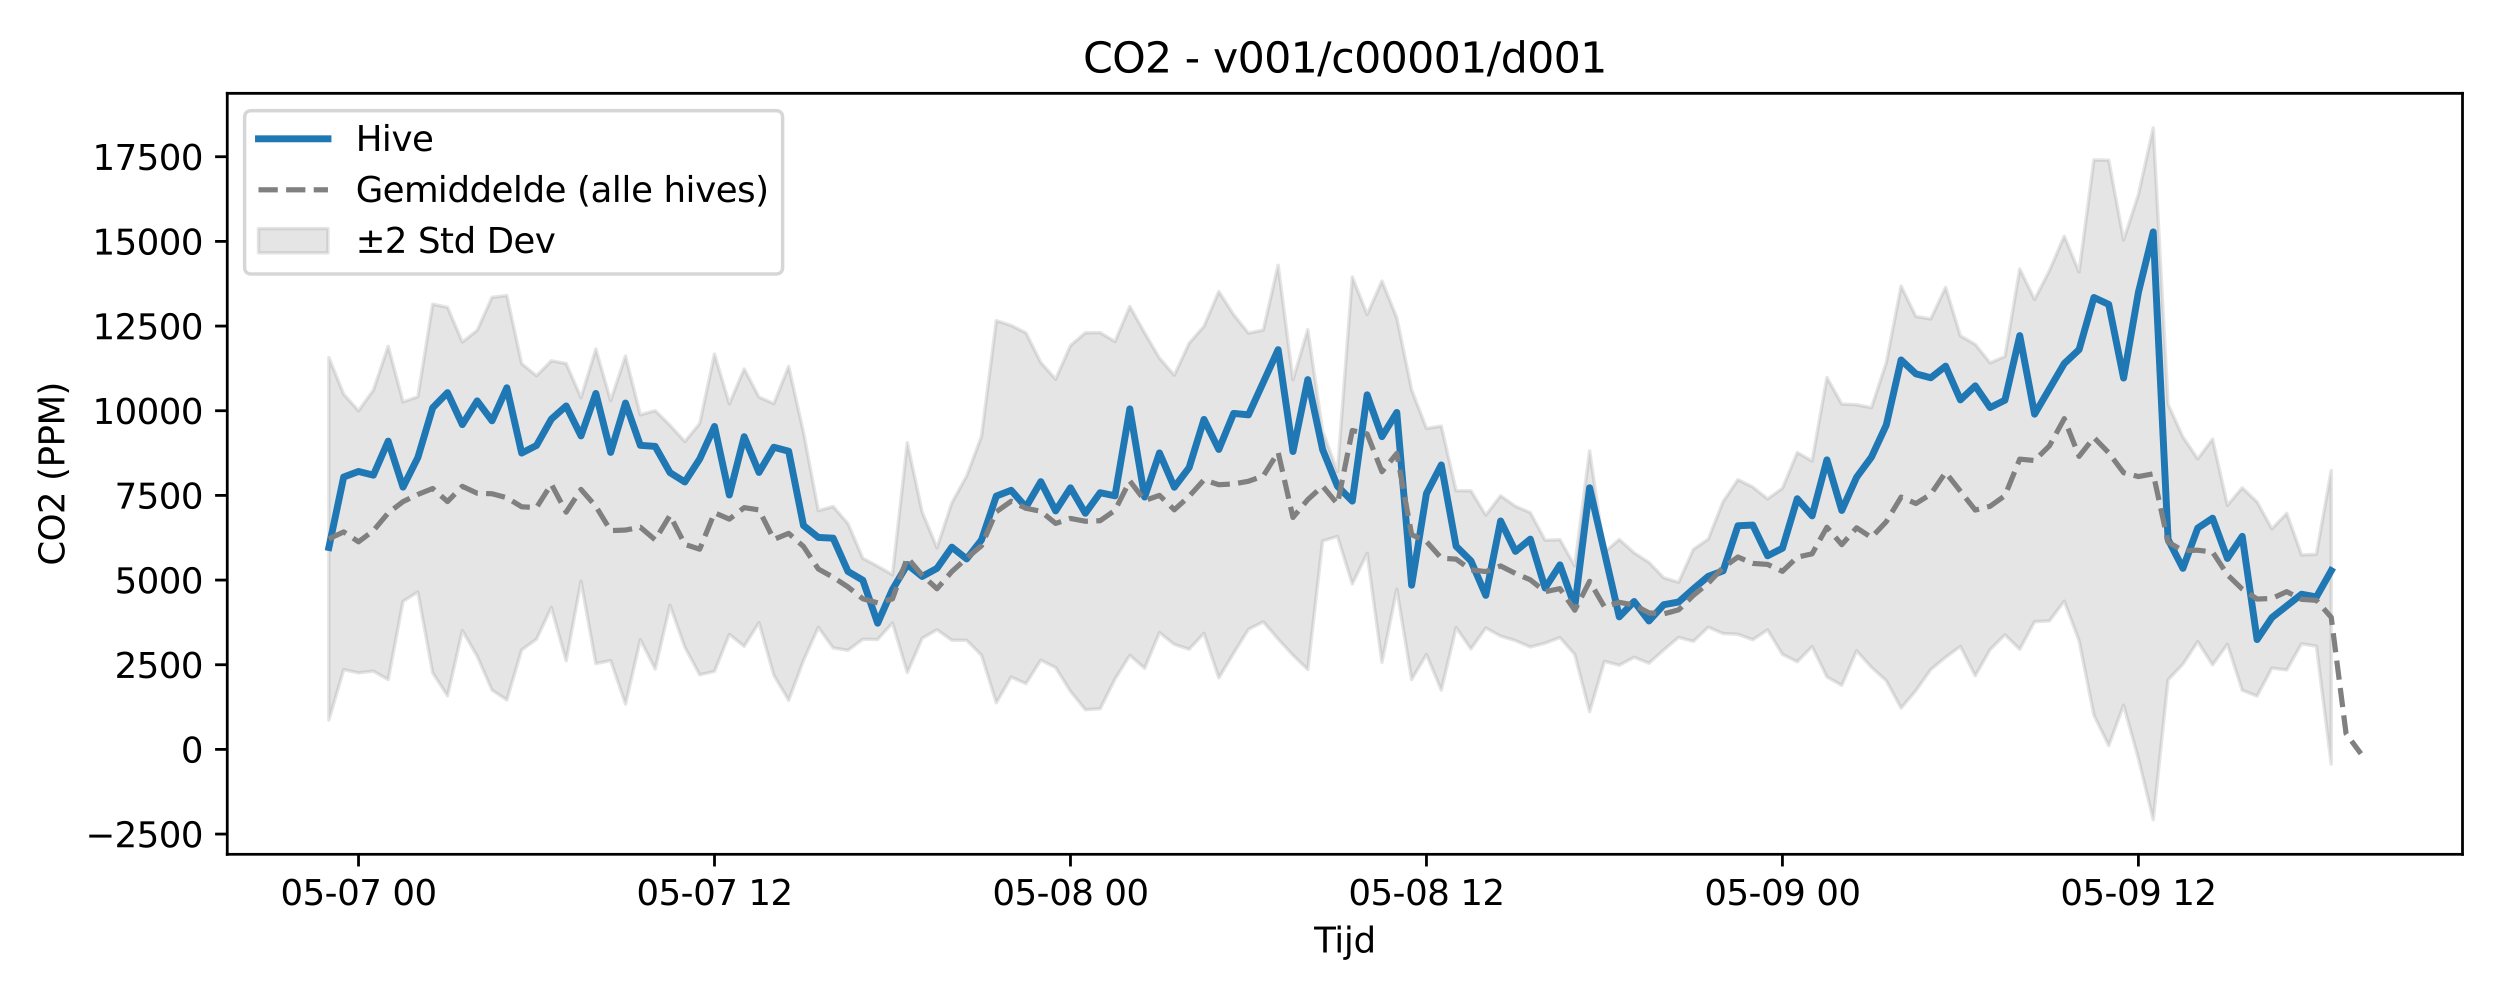 <?xml version="1.0" encoding="utf-8" standalone="no"?>
<!DOCTYPE svg PUBLIC "-//W3C//DTD SVG 1.1//EN"
  "http://www.w3.org/Graphics/SVG/1.1/DTD/svg11.dtd">
<svg xmlns:xlink="http://www.w3.org/1999/xlink" width="720pt" height="288pt" viewBox="0 0 720 288" xmlns="http://www.w3.org/2000/svg" version="1.1">
 <defs>
  <style type="text/css">*{stroke-linejoin: round; stroke-linecap: butt}</style>
 </defs>
 <g id="figure_1">
  <g id="patch_1">
   <path d="M 0 288 
L 720 288 
L 720 0 
L 0 0 
z
" style="fill: #ffffff"/>
  </g>
  <g id="axes_1">
   <g id="patch_2">
    <path d="M 65.45 246.04 
L 709.2 246.04 
L 709.2 26.88 
L 65.45 26.88 
z
" style="fill: #ffffff"/>
   </g>
   <g id="FillBetweenPolyCollection_1">
    <defs>
     <path id="me5defb2954" d="M 94.711 -185.028 
L 94.711 -80.608 
L 98.983 -95.147 
L 103.255 -94.211 
L 107.527 -94.707 
L 111.798 -92.261 
L 116.07 -114.808 
L 120.342 -117.492 
L 124.613 -94.229 
L 128.885 -87.606 
L 133.157 -106.381 
L 137.429 -99.026 
L 141.7 -89.237 
L 145.972 -86.429 
L 150.244 -100.83 
L 154.516 -103.907 
L 158.787 -113.033 
L 163.059 -97.699 
L 167.331 -120.607 
L 171.603 -96.896 
L 175.874 -97.753 
L 180.146 -85.217 
L 184.418 -103.765 
L 188.689 -95.323 
L 192.961 -113.655 
L 197.233 -101.614 
L 201.505 -93.663 
L 205.776 -94.644 
L 210.048 -105.304 
L 214.32 -101.868 
L 218.592 -108.666 
L 222.863 -93.544 
L 227.135 -86.328 
L 231.407 -97.769 
L 235.679 -107.326 
L 239.95 -101.394 
L 244.222 -100.723 
L 248.494 -103.897 
L 252.765 -103.831 
L 257.037 -108.582 
L 261.309 -94.311 
L 265.581 -104.162 
L 269.852 -106.623 
L 274.124 -103.61 
L 278.396 -103.591 
L 282.668 -99.3 
L 286.939 -85.595 
L 291.211 -93.007 
L 295.483 -91.119 
L 299.754 -97.874 
L 304.026 -95.736 
L 308.298 -88.901 
L 312.57 -83.619 
L 316.841 -83.862 
L 321.113 -92.419 
L 325.385 -99.265 
L 329.657 -95.541 
L 333.928 -105.814 
L 338.2 -102.398 
L 342.472 -101.019 
L 346.744 -105.583 
L 351.015 -92.786 
L 355.287 -99.858 
L 359.559 -106.757 
L 363.83 -108.906 
L 368.102 -103.94 
L 372.374 -99.308 
L 376.646 -95.173 
L 380.917 -132.193 
L 385.189 -133.528 
L 389.461 -119.811 
L 393.733 -128.63 
L 398.004 -97.251 
L 402.276 -118.31 
L 406.548 -92.303 
L 410.82 -99.498 
L 415.091 -89.238 
L 419.363 -107.252 
L 423.635 -101.125 
L 427.906 -107.127 
L 432.178 -104.811 
L 436.45 -103.499 
L 440.722 -101.669 
L 444.993 -102.762 
L 449.265 -104.376 
L 453.537 -99.506 
L 457.809 -83.031 
L 462.08 -97.524 
L 466.352 -96.407 
L 470.624 -98.7 
L 474.896 -96.997 
L 479.167 -100.811 
L 483.439 -104.422 
L 487.711 -103.297 
L 491.982 -107.371 
L 496.254 -105.542 
L 500.526 -105.319 
L 504.798 -103.74 
L 509.069 -106.589 
L 513.341 -99.545 
L 517.613 -97.412 
L 521.885 -101.783 
L 526.156 -93.05 
L 530.428 -90.635 
L 534.7 -100.56 
L 538.971 -95.825 
L 543.243 -91.967 
L 547.515 -84.086 
L 551.787 -89.12 
L 556.058 -95.158 
L 560.33 -98.698 
L 564.602 -101.827 
L 568.874 -93.392 
L 573.145 -100.913 
L 577.417 -105.159 
L 581.689 -101.019 
L 585.961 -108.963 
L 590.232 -109.16 
L 594.504 -114.849 
L 598.776 -103.485 
L 603.047 -82.048 
L 607.319 -73.28 
L 611.591 -84.887 
L 615.863 -69.535 
L 620.134 -51.922 
L 624.406 -92.215 
L 628.678 -96.704 
L 632.95 -103.219 
L 637.221 -96.508 
L 641.493 -102.457 
L 645.765 -89.199 
L 650.037 -87.532 
L 654.308 -95.588 
L 658.58 -95.049 
L 662.852 -102.599 
L 667.123 -101.88 
L 671.395 -67.942 
L 671.395 -152.499 
L 671.395 -152.499 
L 667.123 -128.338 
L 662.852 -128.18 
L 658.58 -140.152 
L 654.308 -135.7 
L 650.037 -143.433 
L 645.765 -147.511 
L 641.493 -142.485 
L 637.221 -161.54 
L 632.95 -155.85 
L 628.678 -162.139 
L 624.406 -171.551 
L 620.134 -251.158 
L 615.863 -231.955 
L 611.591 -218.872 
L 607.319 -241.879 
L 603.047 -241.952 
L 598.776 -209.663 
L 594.504 -219.987 
L 590.232 -210.062 
L 585.961 -201.754 
L 581.689 -210.526 
L 577.417 -185.321 
L 573.145 -183.477 
L 568.874 -188.817 
L 564.602 -191.266 
L 560.33 -205.209 
L 556.058 -196.146 
L 551.787 -196.852 
L 547.515 -205.592 
L 543.243 -183.527 
L 538.971 -170.588 
L 534.7 -171.439 
L 530.428 -171.634 
L 526.156 -179.269 
L 521.885 -155.217 
L 517.613 -157.672 
L 513.341 -147.368 
L 509.069 -144.311 
L 504.798 -147.735 
L 500.526 -149.843 
L 496.254 -143.545 
L 491.982 -132.741 
L 487.711 -129.795 
L 483.439 -120.313 
L 479.167 -121.586 
L 474.896 -126.013 
L 470.624 -128.777 
L 466.352 -132.654 
L 462.08 -128.917 
L 457.809 -158.148 
L 453.537 -125.026 
L 449.265 -132.569 
L 444.993 -132.438 
L 440.722 -140.367 
L 436.45 -142.197 
L 432.178 -145.21 
L 427.906 -139.639 
L 423.635 -146.636 
L 419.363 -146.68 
L 415.091 -165.285 
L 410.82 -164.602 
L 406.548 -175.752 
L 402.276 -196.497 
L 398.004 -207.046 
L 393.733 -197.429 
L 389.461 -208.25 
L 385.189 -152.165 
L 380.917 -163.811 
L 376.646 -193.067 
L 372.374 -178.648 
L 368.102 -211.625 
L 363.83 -192.958 
L 359.559 -192.04 
L 355.287 -197.389 
L 351.015 -204.025 
L 346.744 -194.013 
L 342.472 -189.145 
L 338.2 -179.941 
L 333.928 -184.862 
L 329.657 -192.13 
L 325.385 -199.738 
L 321.113 -189.619 
L 316.841 -192.204 
L 312.57 -192.141 
L 308.298 -188.483 
L 304.026 -178.777 
L 299.754 -183.597 
L 295.483 -192.119 
L 291.211 -194.267 
L 286.939 -195.637 
L 282.668 -162.321 
L 278.396 -150.915 
L 274.124 -143.151 
L 269.852 -130.247 
L 265.581 -140.534 
L 261.309 -160.493 
L 257.037 -122.462 
L 252.765 -124.936 
L 248.494 -127.199 
L 244.222 -137.181 
L 239.95 -142.117 
L 235.679 -140.929 
L 231.407 -163.443 
L 227.135 -182.462 
L 222.863 -171.744 
L 218.592 -173.633 
L 214.32 -181.737 
L 210.048 -171.676 
L 205.776 -186.021 
L 201.505 -166.002 
L 197.233 -160.834 
L 192.961 -165.512 
L 188.689 -169.734 
L 184.418 -168.544 
L 180.146 -185.471 
L 175.874 -172.615 
L 171.603 -187.456 
L 167.331 -173.472 
L 163.059 -183.309 
L 158.787 -184.098 
L 154.516 -179.77 
L 150.244 -183.243 
L 145.972 -202.888 
L 141.7 -202.36 
L 137.429 -192.866 
L 133.157 -189.488 
L 128.885 -199.499 
L 124.613 -200.388 
L 120.342 -173.722 
L 116.07 -172.256 
L 111.798 -188.263 
L 107.527 -175.628 
L 103.255 -169.697 
L 98.983 -174.466 
L 94.711 -185.028 
z
" style="stroke: #808080; stroke-opacity: 0.2"/>
    </defs>
    <g clip-path="url(#pc6e2dc7504)">
     <use xlink:href="#me5defb2954" x="0" y="288" style="fill: #808080; fill-opacity: 0.2; stroke: #808080; stroke-opacity: 0.2"/>
    </g>
   </g>
   <g id="matplotlib.axis_1">
    <g id="xtick_1">
     <g id="line2d_1">
      <defs>
       <path id="mb75da74306" d="M 0 0 
L 0 3.5 
" style="stroke: #000000; stroke-width: 0.8"/>
      </defs>
      <g>
       <use xlink:href="#mb75da74306" x="103.255" y="246.04" style="stroke: #000000; stroke-width: 0.8"/>
      </g>
     </g>
     <g id="text_1">
      <!-- 05-07 00 -->
      <g transform="translate(80.774 260.638) scale(0.1 -0.1)">
       <defs>
        <path id="DejaVuSans-30" d="M 2034 4250 
Q 1547 4250 1301 3770 
Q 1056 3291 1056 2328 
Q 1056 1369 1301 889 
Q 1547 409 2034 409 
Q 2525 409 2770 889 
Q 3016 1369 3016 2328 
Q 3016 3291 2770 3770 
Q 2525 4250 2034 4250 
z
M 2034 4750 
Q 2819 4750 3233 4129 
Q 3647 3509 3647 2328 
Q 3647 1150 3233 529 
Q 2819 -91 2034 -91 
Q 1250 -91 836 529 
Q 422 1150 422 2328 
Q 422 3509 836 4129 
Q 1250 4750 2034 4750 
z
" transform="scale(0.016)"/>
        <path id="DejaVuSans-35" d="M 691 4666 
L 3169 4666 
L 3169 4134 
L 1269 4134 
L 1269 2991 
Q 1406 3038 1543 3061 
Q 1681 3084 1819 3084 
Q 2600 3084 3056 2656 
Q 3513 2228 3513 1497 
Q 3513 744 3044 326 
Q 2575 -91 1722 -91 
Q 1428 -91 1123 -41 
Q 819 9 494 109 
L 494 744 
Q 775 591 1075 516 
Q 1375 441 1709 441 
Q 2250 441 2565 725 
Q 2881 1009 2881 1497 
Q 2881 1984 2565 2268 
Q 2250 2553 1709 2553 
Q 1456 2553 1204 2497 
Q 953 2441 691 2322 
L 691 4666 
z
" transform="scale(0.016)"/>
        <path id="DejaVuSans-2d" d="M 313 2009 
L 1997 2009 
L 1997 1497 
L 313 1497 
L 313 2009 
z
" transform="scale(0.016)"/>
        <path id="DejaVuSans-37" d="M 525 4666 
L 3525 4666 
L 3525 4397 
L 1831 0 
L 1172 0 
L 2766 4134 
L 525 4134 
L 525 4666 
z
" transform="scale(0.016)"/>
        <path id="DejaVuSans-20" transform="scale(0.016)"/>
       </defs>
       <use xlink:href="#DejaVuSans-30"/>
       <use xlink:href="#DejaVuSans-35" transform="translate(63.623 0)"/>
       <use xlink:href="#DejaVuSans-2d" transform="translate(127.246 0)"/>
       <use xlink:href="#DejaVuSans-30" transform="translate(163.33 0)"/>
       <use xlink:href="#DejaVuSans-37" transform="translate(226.953 0)"/>
       <use xlink:href="#DejaVuSans-20" transform="translate(290.576 0)"/>
       <use xlink:href="#DejaVuSans-30" transform="translate(322.363 0)"/>
       <use xlink:href="#DejaVuSans-30" transform="translate(385.986 0)"/>
      </g>
     </g>
    </g>
    <g id="xtick_2">
     <g id="line2d_2">
      <g>
       <use xlink:href="#mb75da74306" x="205.776" y="246.04" style="stroke: #000000; stroke-width: 0.8"/>
      </g>
     </g>
     <g id="text_2">
      <!-- 05-07 12 -->
      <g transform="translate(183.296 260.638) scale(0.1 -0.1)">
       <defs>
        <path id="DejaVuSans-31" d="M 794 531 
L 1825 531 
L 1825 4091 
L 703 3866 
L 703 4441 
L 1819 4666 
L 2450 4666 
L 2450 531 
L 3481 531 
L 3481 0 
L 794 0 
L 794 531 
z
" transform="scale(0.016)"/>
        <path id="DejaVuSans-32" d="M 1228 531 
L 3431 531 
L 3431 0 
L 469 0 
L 469 531 
Q 828 903 1448 1529 
Q 2069 2156 2228 2338 
Q 2531 2678 2651 2914 
Q 2772 3150 2772 3378 
Q 2772 3750 2511 3984 
Q 2250 4219 1831 4219 
Q 1534 4219 1204 4116 
Q 875 4013 500 3803 
L 500 4441 
Q 881 4594 1212 4672 
Q 1544 4750 1819 4750 
Q 2544 4750 2975 4387 
Q 3406 4025 3406 3419 
Q 3406 3131 3298 2873 
Q 3191 2616 2906 2266 
Q 2828 2175 2409 1742 
Q 1991 1309 1228 531 
z
" transform="scale(0.016)"/>
       </defs>
       <use xlink:href="#DejaVuSans-30"/>
       <use xlink:href="#DejaVuSans-35" transform="translate(63.623 0)"/>
       <use xlink:href="#DejaVuSans-2d" transform="translate(127.246 0)"/>
       <use xlink:href="#DejaVuSans-30" transform="translate(163.33 0)"/>
       <use xlink:href="#DejaVuSans-37" transform="translate(226.953 0)"/>
       <use xlink:href="#DejaVuSans-20" transform="translate(290.576 0)"/>
       <use xlink:href="#DejaVuSans-31" transform="translate(322.363 0)"/>
       <use xlink:href="#DejaVuSans-32" transform="translate(385.986 0)"/>
      </g>
     </g>
    </g>
    <g id="xtick_3">
     <g id="line2d_3">
      <g>
       <use xlink:href="#mb75da74306" x="308.298" y="246.04" style="stroke: #000000; stroke-width: 0.8"/>
      </g>
     </g>
     <g id="text_3">
      <!-- 05-08 00 -->
      <g transform="translate(285.817 260.638) scale(0.1 -0.1)">
       <defs>
        <path id="DejaVuSans-38" d="M 2034 2216 
Q 1584 2216 1326 1975 
Q 1069 1734 1069 1313 
Q 1069 891 1326 650 
Q 1584 409 2034 409 
Q 2484 409 2743 651 
Q 3003 894 3003 1313 
Q 3003 1734 2745 1975 
Q 2488 2216 2034 2216 
z
M 1403 2484 
Q 997 2584 770 2862 
Q 544 3141 544 3541 
Q 544 4100 942 4425 
Q 1341 4750 2034 4750 
Q 2731 4750 3128 4425 
Q 3525 4100 3525 3541 
Q 3525 3141 3298 2862 
Q 3072 2584 2669 2484 
Q 3125 2378 3379 2068 
Q 3634 1759 3634 1313 
Q 3634 634 3220 271 
Q 2806 -91 2034 -91 
Q 1263 -91 848 271 
Q 434 634 434 1313 
Q 434 1759 690 2068 
Q 947 2378 1403 2484 
z
M 1172 3481 
Q 1172 3119 1398 2916 
Q 1625 2713 2034 2713 
Q 2441 2713 2670 2916 
Q 2900 3119 2900 3481 
Q 2900 3844 2670 4047 
Q 2441 4250 2034 4250 
Q 1625 4250 1398 4047 
Q 1172 3844 1172 3481 
z
" transform="scale(0.016)"/>
       </defs>
       <use xlink:href="#DejaVuSans-30"/>
       <use xlink:href="#DejaVuSans-35" transform="translate(63.623 0)"/>
       <use xlink:href="#DejaVuSans-2d" transform="translate(127.246 0)"/>
       <use xlink:href="#DejaVuSans-30" transform="translate(163.33 0)"/>
       <use xlink:href="#DejaVuSans-38" transform="translate(226.953 0)"/>
       <use xlink:href="#DejaVuSans-20" transform="translate(290.576 0)"/>
       <use xlink:href="#DejaVuSans-30" transform="translate(322.363 0)"/>
       <use xlink:href="#DejaVuSans-30" transform="translate(385.986 0)"/>
      </g>
     </g>
    </g>
    <g id="xtick_4">
     <g id="line2d_4">
      <g>
       <use xlink:href="#mb75da74306" x="410.82" y="246.04" style="stroke: #000000; stroke-width: 0.8"/>
      </g>
     </g>
     <g id="text_4">
      <!-- 05-08 12 -->
      <g transform="translate(388.339 260.638) scale(0.1 -0.1)">
       <use xlink:href="#DejaVuSans-30"/>
       <use xlink:href="#DejaVuSans-35" transform="translate(63.623 0)"/>
       <use xlink:href="#DejaVuSans-2d" transform="translate(127.246 0)"/>
       <use xlink:href="#DejaVuSans-30" transform="translate(163.33 0)"/>
       <use xlink:href="#DejaVuSans-38" transform="translate(226.953 0)"/>
       <use xlink:href="#DejaVuSans-20" transform="translate(290.576 0)"/>
       <use xlink:href="#DejaVuSans-31" transform="translate(322.363 0)"/>
       <use xlink:href="#DejaVuSans-32" transform="translate(385.986 0)"/>
      </g>
     </g>
    </g>
    <g id="xtick_5">
     <g id="line2d_5">
      <g>
       <use xlink:href="#mb75da74306" x="513.341" y="246.04" style="stroke: #000000; stroke-width: 0.8"/>
      </g>
     </g>
     <g id="text_5">
      <!-- 05-09 00 -->
      <g transform="translate(490.861 260.638) scale(0.1 -0.1)">
       <defs>
        <path id="DejaVuSans-39" d="M 703 97 
L 703 672 
Q 941 559 1184 500 
Q 1428 441 1663 441 
Q 2288 441 2617 861 
Q 2947 1281 2994 2138 
Q 2813 1869 2534 1725 
Q 2256 1581 1919 1581 
Q 1219 1581 811 2004 
Q 403 2428 403 3163 
Q 403 3881 828 4315 
Q 1253 4750 1959 4750 
Q 2769 4750 3195 4129 
Q 3622 3509 3622 2328 
Q 3622 1225 3098 567 
Q 2575 -91 1691 -91 
Q 1453 -91 1209 -44 
Q 966 3 703 97 
z
M 1959 2075 
Q 2384 2075 2632 2365 
Q 2881 2656 2881 3163 
Q 2881 3666 2632 3958 
Q 2384 4250 1959 4250 
Q 1534 4250 1286 3958 
Q 1038 3666 1038 3163 
Q 1038 2656 1286 2365 
Q 1534 2075 1959 2075 
z
" transform="scale(0.016)"/>
       </defs>
       <use xlink:href="#DejaVuSans-30"/>
       <use xlink:href="#DejaVuSans-35" transform="translate(63.623 0)"/>
       <use xlink:href="#DejaVuSans-2d" transform="translate(127.246 0)"/>
       <use xlink:href="#DejaVuSans-30" transform="translate(163.33 0)"/>
       <use xlink:href="#DejaVuSans-39" transform="translate(226.953 0)"/>
       <use xlink:href="#DejaVuSans-20" transform="translate(290.576 0)"/>
       <use xlink:href="#DejaVuSans-30" transform="translate(322.363 0)"/>
       <use xlink:href="#DejaVuSans-30" transform="translate(385.986 0)"/>
      </g>
     </g>
    </g>
    <g id="xtick_6">
     <g id="line2d_6">
      <g>
       <use xlink:href="#mb75da74306" x="615.863" y="246.04" style="stroke: #000000; stroke-width: 0.8"/>
      </g>
     </g>
     <g id="text_6">
      <!-- 05-09 12 -->
      <g transform="translate(593.382 260.638) scale(0.1 -0.1)">
       <use xlink:href="#DejaVuSans-30"/>
       <use xlink:href="#DejaVuSans-35" transform="translate(63.623 0)"/>
       <use xlink:href="#DejaVuSans-2d" transform="translate(127.246 0)"/>
       <use xlink:href="#DejaVuSans-30" transform="translate(163.33 0)"/>
       <use xlink:href="#DejaVuSans-39" transform="translate(226.953 0)"/>
       <use xlink:href="#DejaVuSans-20" transform="translate(290.576 0)"/>
       <use xlink:href="#DejaVuSans-31" transform="translate(322.363 0)"/>
       <use xlink:href="#DejaVuSans-32" transform="translate(385.986 0)"/>
      </g>
     </g>
    </g>
    <g id="text_7">
     <!-- Tijd -->
     <g transform="translate(378.475 274.317) scale(0.1 -0.1)">
      <defs>
       <path id="DejaVuSans-54" d="M -19 4666 
L 3928 4666 
L 3928 4134 
L 2272 4134 
L 2272 0 
L 1638 0 
L 1638 4134 
L -19 4134 
L -19 4666 
z
" transform="scale(0.016)"/>
       <path id="DejaVuSans-69" d="M 603 3500 
L 1178 3500 
L 1178 0 
L 603 0 
L 603 3500 
z
M 603 4863 
L 1178 4863 
L 1178 4134 
L 603 4134 
L 603 4863 
z
" transform="scale(0.016)"/>
       <path id="DejaVuSans-6a" d="M 603 3500 
L 1178 3500 
L 1178 -63 
Q 1178 -731 923 -1031 
Q 669 -1331 103 -1331 
L -116 -1331 
L -116 -844 
L 38 -844 
Q 366 -844 484 -692 
Q 603 -541 603 -63 
L 603 3500 
z
M 603 4863 
L 1178 4863 
L 1178 4134 
L 603 4134 
L 603 4863 
z
" transform="scale(0.016)"/>
       <path id="DejaVuSans-64" d="M 2906 2969 
L 2906 4863 
L 3481 4863 
L 3481 0 
L 2906 0 
L 2906 525 
Q 2725 213 2448 61 
Q 2172 -91 1784 -91 
Q 1150 -91 751 415 
Q 353 922 353 1747 
Q 353 2572 751 3078 
Q 1150 3584 1784 3584 
Q 2172 3584 2448 3432 
Q 2725 3281 2906 2969 
z
M 947 1747 
Q 947 1113 1208 752 
Q 1469 391 1925 391 
Q 2381 391 2643 752 
Q 2906 1113 2906 1747 
Q 2906 2381 2643 2742 
Q 2381 3103 1925 3103 
Q 1469 3103 1208 2742 
Q 947 2381 947 1747 
z
" transform="scale(0.016)"/>
      </defs>
      <use xlink:href="#DejaVuSans-54"/>
      <use xlink:href="#DejaVuSans-69" transform="translate(57.959 0)"/>
      <use xlink:href="#DejaVuSans-6a" transform="translate(85.742 0)"/>
      <use xlink:href="#DejaVuSans-64" transform="translate(113.525 0)"/>
     </g>
    </g>
   </g>
   <g id="matplotlib.axis_2">
    <g id="ytick_1">
     <g id="line2d_7">
      <defs>
       <path id="m0b57dc007d" d="M 0 0 
L -3.5 0 
" style="stroke: #000000; stroke-width: 0.8"/>
      </defs>
      <g>
       <use xlink:href="#m0b57dc007d" x="65.45" y="240.211" style="stroke: #000000; stroke-width: 0.8"/>
      </g>
     </g>
     <g id="text_8">
      <!-- −2500 -->
      <g transform="translate(24.62 244.01) scale(0.1 -0.1)">
       <defs>
        <path id="DejaVuSans-2212" d="M 678 2272 
L 4684 2272 
L 4684 1741 
L 678 1741 
L 678 2272 
z
" transform="scale(0.016)"/>
       </defs>
       <use xlink:href="#DejaVuSans-2212"/>
       <use xlink:href="#DejaVuSans-32" transform="translate(83.789 0)"/>
       <use xlink:href="#DejaVuSans-35" transform="translate(147.412 0)"/>
       <use xlink:href="#DejaVuSans-30" transform="translate(211.035 0)"/>
       <use xlink:href="#DejaVuSans-30" transform="translate(274.658 0)"/>
      </g>
     </g>
    </g>
    <g id="ytick_2">
     <g id="line2d_8">
      <g>
       <use xlink:href="#m0b57dc007d" x="65.45" y="215.827" style="stroke: #000000; stroke-width: 0.8"/>
      </g>
     </g>
     <g id="text_9">
      <!-- 0 -->
      <g transform="translate(52.087 219.626) scale(0.1 -0.1)">
       <use xlink:href="#DejaVuSans-30"/>
      </g>
     </g>
    </g>
    <g id="ytick_3">
     <g id="line2d_9">
      <g>
       <use xlink:href="#m0b57dc007d" x="65.45" y="191.442" style="stroke: #000000; stroke-width: 0.8"/>
      </g>
     </g>
     <g id="text_10">
      <!-- 2500 -->
      <g transform="translate(33 195.242) scale(0.1 -0.1)">
       <use xlink:href="#DejaVuSans-32"/>
       <use xlink:href="#DejaVuSans-35" transform="translate(63.623 0)"/>
       <use xlink:href="#DejaVuSans-30" transform="translate(127.246 0)"/>
       <use xlink:href="#DejaVuSans-30" transform="translate(190.869 0)"/>
      </g>
     </g>
    </g>
    <g id="ytick_4">
     <g id="line2d_10">
      <g>
       <use xlink:href="#m0b57dc007d" x="65.45" y="167.058" style="stroke: #000000; stroke-width: 0.8"/>
      </g>
     </g>
     <g id="text_11">
      <!-- 5000 -->
      <g transform="translate(33 170.857) scale(0.1 -0.1)">
       <use xlink:href="#DejaVuSans-35"/>
       <use xlink:href="#DejaVuSans-30" transform="translate(63.623 0)"/>
       <use xlink:href="#DejaVuSans-30" transform="translate(127.246 0)"/>
       <use xlink:href="#DejaVuSans-30" transform="translate(190.869 0)"/>
      </g>
     </g>
    </g>
    <g id="ytick_5">
     <g id="line2d_11">
      <g>
       <use xlink:href="#m0b57dc007d" x="65.45" y="142.674" style="stroke: #000000; stroke-width: 0.8"/>
      </g>
     </g>
     <g id="text_12">
      <!-- 7500 -->
      <g transform="translate(33 146.473) scale(0.1 -0.1)">
       <use xlink:href="#DejaVuSans-37"/>
       <use xlink:href="#DejaVuSans-35" transform="translate(63.623 0)"/>
       <use xlink:href="#DejaVuSans-30" transform="translate(127.246 0)"/>
       <use xlink:href="#DejaVuSans-30" transform="translate(190.869 0)"/>
      </g>
     </g>
    </g>
    <g id="ytick_6">
     <g id="line2d_12">
      <g>
       <use xlink:href="#m0b57dc007d" x="65.45" y="118.29" style="stroke: #000000; stroke-width: 0.8"/>
      </g>
     </g>
     <g id="text_13">
      <!-- 10000 -->
      <g transform="translate(26.637 122.089) scale(0.1 -0.1)">
       <use xlink:href="#DejaVuSans-31"/>
       <use xlink:href="#DejaVuSans-30" transform="translate(63.623 0)"/>
       <use xlink:href="#DejaVuSans-30" transform="translate(127.246 0)"/>
       <use xlink:href="#DejaVuSans-30" transform="translate(190.869 0)"/>
       <use xlink:href="#DejaVuSans-30" transform="translate(254.492 0)"/>
      </g>
     </g>
    </g>
    <g id="ytick_7">
     <g id="line2d_13">
      <g>
       <use xlink:href="#m0b57dc007d" x="65.45" y="93.905" style="stroke: #000000; stroke-width: 0.8"/>
      </g>
     </g>
     <g id="text_14">
      <!-- 12500 -->
      <g transform="translate(26.637 97.705) scale(0.1 -0.1)">
       <use xlink:href="#DejaVuSans-31"/>
       <use xlink:href="#DejaVuSans-32" transform="translate(63.623 0)"/>
       <use xlink:href="#DejaVuSans-35" transform="translate(127.246 0)"/>
       <use xlink:href="#DejaVuSans-30" transform="translate(190.869 0)"/>
       <use xlink:href="#DejaVuSans-30" transform="translate(254.492 0)"/>
      </g>
     </g>
    </g>
    <g id="ytick_8">
     <g id="line2d_14">
      <g>
       <use xlink:href="#m0b57dc007d" x="65.45" y="69.521" style="stroke: #000000; stroke-width: 0.8"/>
      </g>
     </g>
     <g id="text_15">
      <!-- 15000 -->
      <g transform="translate(26.637 73.32) scale(0.1 -0.1)">
       <use xlink:href="#DejaVuSans-31"/>
       <use xlink:href="#DejaVuSans-35" transform="translate(63.623 0)"/>
       <use xlink:href="#DejaVuSans-30" transform="translate(127.246 0)"/>
       <use xlink:href="#DejaVuSans-30" transform="translate(190.869 0)"/>
       <use xlink:href="#DejaVuSans-30" transform="translate(254.492 0)"/>
      </g>
     </g>
    </g>
    <g id="ytick_9">
     <g id="line2d_15">
      <g>
       <use xlink:href="#m0b57dc007d" x="65.45" y="45.137" style="stroke: #000000; stroke-width: 0.8"/>
      </g>
     </g>
     <g id="text_16">
      <!-- 17500 -->
      <g transform="translate(26.637 48.936) scale(0.1 -0.1)">
       <use xlink:href="#DejaVuSans-31"/>
       <use xlink:href="#DejaVuSans-37" transform="translate(63.623 0)"/>
       <use xlink:href="#DejaVuSans-35" transform="translate(127.246 0)"/>
       <use xlink:href="#DejaVuSans-30" transform="translate(190.869 0)"/>
       <use xlink:href="#DejaVuSans-30" transform="translate(254.492 0)"/>
      </g>
     </g>
    </g>
    <g id="text_17">
     <!-- CO2 (PPM) -->
     <g transform="translate(18.541 162.903) rotate(-90) scale(0.1 -0.1)">
      <defs>
       <path id="DejaVuSans-43" d="M 4122 4306 
L 4122 3641 
Q 3803 3938 3442 4084 
Q 3081 4231 2675 4231 
Q 1875 4231 1450 3742 
Q 1025 3253 1025 2328 
Q 1025 1406 1450 917 
Q 1875 428 2675 428 
Q 3081 428 3442 575 
Q 3803 722 4122 1019 
L 4122 359 
Q 3791 134 3420 21 
Q 3050 -91 2638 -91 
Q 1578 -91 968 557 
Q 359 1206 359 2328 
Q 359 3453 968 4101 
Q 1578 4750 2638 4750 
Q 3056 4750 3426 4639 
Q 3797 4528 4122 4306 
z
" transform="scale(0.016)"/>
       <path id="DejaVuSans-4f" d="M 2522 4238 
Q 1834 4238 1429 3725 
Q 1025 3213 1025 2328 
Q 1025 1447 1429 934 
Q 1834 422 2522 422 
Q 3209 422 3611 934 
Q 4013 1447 4013 2328 
Q 4013 3213 3611 3725 
Q 3209 4238 2522 4238 
z
M 2522 4750 
Q 3503 4750 4090 4092 
Q 4678 3434 4678 2328 
Q 4678 1225 4090 567 
Q 3503 -91 2522 -91 
Q 1538 -91 948 565 
Q 359 1222 359 2328 
Q 359 3434 948 4092 
Q 1538 4750 2522 4750 
z
" transform="scale(0.016)"/>
       <path id="DejaVuSans-28" d="M 1984 4856 
Q 1566 4138 1362 3434 
Q 1159 2731 1159 2009 
Q 1159 1288 1364 580 
Q 1569 -128 1984 -844 
L 1484 -844 
Q 1016 -109 783 600 
Q 550 1309 550 2009 
Q 550 2706 781 3412 
Q 1013 4119 1484 4856 
L 1984 4856 
z
" transform="scale(0.016)"/>
       <path id="DejaVuSans-50" d="M 1259 4147 
L 1259 2394 
L 2053 2394 
Q 2494 2394 2734 2622 
Q 2975 2850 2975 3272 
Q 2975 3691 2734 3919 
Q 2494 4147 2053 4147 
L 1259 4147 
z
M 628 4666 
L 2053 4666 
Q 2838 4666 3239 4311 
Q 3641 3956 3641 3272 
Q 3641 2581 3239 2228 
Q 2838 1875 2053 1875 
L 1259 1875 
L 1259 0 
L 628 0 
L 628 4666 
z
" transform="scale(0.016)"/>
       <path id="DejaVuSans-4d" d="M 628 4666 
L 1569 4666 
L 2759 1491 
L 3956 4666 
L 4897 4666 
L 4897 0 
L 4281 0 
L 4281 4097 
L 3078 897 
L 2444 897 
L 1241 4097 
L 1241 0 
L 628 0 
L 628 4666 
z
" transform="scale(0.016)"/>
       <path id="DejaVuSans-29" d="M 513 4856 
L 1013 4856 
Q 1481 4119 1714 3412 
Q 1947 2706 1947 2009 
Q 1947 1309 1714 600 
Q 1481 -109 1013 -844 
L 513 -844 
Q 928 -128 1133 580 
Q 1338 1288 1338 2009 
Q 1338 2731 1133 3434 
Q 928 4138 513 4856 
z
" transform="scale(0.016)"/>
      </defs>
      <use xlink:href="#DejaVuSans-43"/>
      <use xlink:href="#DejaVuSans-4f" transform="translate(69.824 0)"/>
      <use xlink:href="#DejaVuSans-32" transform="translate(148.535 0)"/>
      <use xlink:href="#DejaVuSans-20" transform="translate(212.158 0)"/>
      <use xlink:href="#DejaVuSans-28" transform="translate(243.945 0)"/>
      <use xlink:href="#DejaVuSans-50" transform="translate(282.959 0)"/>
      <use xlink:href="#DejaVuSans-50" transform="translate(343.262 0)"/>
      <use xlink:href="#DejaVuSans-4d" transform="translate(403.564 0)"/>
      <use xlink:href="#DejaVuSans-29" transform="translate(489.844 0)"/>
     </g>
    </g>
   </g>
   <g id="line2d_16">
    <path d="M 94.711 157.675 
L 98.983 137.378 
L 103.255 135.785 
L 107.527 136.848 
L 111.798 127.052 
L 116.07 140.291 
L 120.342 131.763 
L 124.613 117.441 
L 128.885 113.088 
L 133.157 122.285 
L 137.429 115.461 
L 141.7 121.187 
L 145.972 111.69 
L 150.244 130.479 
L 154.516 128.294 
L 158.787 120.705 
L 163.059 116.918 
L 167.331 125.537 
L 171.603 113.319 
L 175.874 130.29 
L 180.146 116.079 
L 184.418 128.258 
L 188.689 128.554 
L 192.961 136.116 
L 197.233 138.802 
L 201.505 132.202 
L 205.776 122.828 
L 210.048 142.55 
L 214.32 125.781 
L 218.592 136.054 
L 222.863 128.811 
L 227.135 129.945 
L 231.407 151.348 
L 235.679 154.778 
L 239.95 154.993 
L 244.222 164.578 
L 248.494 167.097 
L 252.765 179.475 
L 257.037 169.779 
L 261.309 162.586 
L 265.581 166.018 
L 269.852 163.687 
L 274.124 157.587 
L 278.396 160.962 
L 282.668 155.52 
L 286.939 142.869 
L 291.211 141.208 
L 295.483 146.049 
L 299.754 138.727 
L 304.026 147.141 
L 308.298 140.492 
L 312.57 147.821 
L 316.841 141.897 
L 321.113 142.801 
L 325.385 117.766 
L 329.657 143.142 
L 333.928 130.443 
L 338.2 140.317 
L 342.472 134.666 
L 346.744 120.803 
L 351.015 129.438 
L 355.287 119.06 
L 359.559 119.476 
L 368.102 100.717 
L 372.374 130.036 
L 376.646 109.341 
L 380.917 129.477 
L 385.189 140.024 
L 389.461 144.313 
L 393.733 113.715 
L 398.004 125.754 
L 402.276 118.787 
L 406.548 168.531 
L 410.82 142.128 
L 415.091 133.91 
L 419.363 157.324 
L 423.635 161.542 
L 427.906 171.46 
L 432.178 150.053 
L 436.45 158.794 
L 440.722 155.272 
L 444.993 169.35 
L 449.265 162.689 
L 453.537 174.666 
L 457.809 140.489 
L 466.352 177.651 
L 470.624 173.242 
L 474.896 178.837 
L 479.167 174.152 
L 483.439 173.379 
L 487.711 169.591 
L 491.982 165.989 
L 496.254 164.408 
L 500.526 151.416 
L 504.798 151.218 
L 509.069 160.065 
L 513.341 157.899 
L 517.613 143.64 
L 521.885 148.565 
L 526.156 132.446 
L 530.428 147.001 
L 534.7 137.449 
L 538.971 131.657 
L 543.243 122.435 
L 547.515 103.669 
L 551.787 107.668 
L 556.058 108.799 
L 560.33 105.454 
L 564.602 115.159 
L 568.874 111.126 
L 573.145 117.376 
L 577.417 115.256 
L 581.689 96.661 
L 585.961 119.275 
L 594.504 104.703 
L 598.776 100.689 
L 603.047 85.683 
L 607.319 87.673 
L 611.591 108.868 
L 615.863 84.204 
L 620.134 66.8 
L 624.406 155.363 
L 628.678 163.679 
L 632.95 152.086 
L 637.221 149.243 
L 641.493 160.829 
L 645.765 154.473 
L 650.037 184.191 
L 654.308 177.862 
L 662.852 171.138 
L 667.123 171.93 
L 671.395 164.361 
L 671.395 164.361 
" clip-path="url(#pc6e2dc7504)" style="fill: none; stroke: #1f77b4; stroke-width: 2; stroke-linecap: square"/>
   </g>
   <g id="line2d_17">
    <path d="M 94.711 155.182 
L 98.983 153.193 
L 103.255 156.046 
L 107.527 152.832 
L 111.798 147.738 
L 116.07 144.468 
L 120.342 142.393 
L 124.613 140.691 
L 128.885 144.447 
L 133.157 140.066 
L 137.429 142.054 
L 141.7 142.202 
L 145.972 143.342 
L 150.244 145.963 
L 154.516 146.162 
L 158.787 139.434 
L 163.059 147.496 
L 167.331 140.961 
L 171.603 145.824 
L 175.874 152.816 
L 180.146 152.656 
L 184.418 151.845 
L 188.689 155.471 
L 192.961 148.416 
L 197.233 156.776 
L 201.505 158.168 
L 205.776 147.667 
L 210.048 149.51 
L 214.32 146.197 
L 218.592 146.851 
L 222.863 155.356 
L 227.135 153.605 
L 231.407 157.394 
L 235.679 163.872 
L 239.95 166.244 
L 244.222 169.048 
L 248.494 172.452 
L 252.765 173.617 
L 257.037 172.478 
L 261.309 160.598 
L 265.581 165.652 
L 269.852 169.565 
L 274.124 164.62 
L 278.396 160.747 
L 282.668 157.19 
L 286.939 147.384 
L 291.211 144.363 
L 295.483 146.381 
L 299.754 147.265 
L 304.026 150.743 
L 308.298 149.308 
L 312.57 150.12 
L 316.841 149.967 
L 321.113 146.981 
L 325.385 138.499 
L 329.657 144.165 
L 333.928 142.662 
L 338.2 146.831 
L 342.472 142.918 
L 346.744 138.202 
L 351.015 139.595 
L 355.287 139.377 
L 359.559 138.602 
L 363.83 137.068 
L 368.102 130.217 
L 372.374 149.022 
L 376.646 143.88 
L 380.917 139.998 
L 385.189 145.154 
L 389.461 123.97 
L 393.733 124.971 
L 398.004 135.852 
L 402.276 130.596 
L 406.548 153.973 
L 410.82 155.95 
L 415.091 160.738 
L 419.363 161.034 
L 423.635 164.12 
L 427.906 164.617 
L 432.178 162.99 
L 436.45 165.152 
L 440.722 166.982 
L 444.993 170.4 
L 449.265 169.528 
L 453.537 175.734 
L 457.809 167.411 
L 462.08 174.779 
L 466.352 173.47 
L 470.624 174.261 
L 474.896 176.495 
L 479.167 176.801 
L 483.439 175.633 
L 487.711 171.454 
L 491.982 167.944 
L 496.254 163.457 
L 500.526 160.419 
L 504.798 162.263 
L 509.069 162.55 
L 513.341 164.543 
L 517.613 160.458 
L 521.885 159.5 
L 526.156 151.84 
L 530.428 156.866 
L 534.7 152.001 
L 538.971 154.793 
L 543.243 150.253 
L 547.515 143.161 
L 551.787 145.014 
L 556.058 142.348 
L 560.33 136.047 
L 568.874 146.896 
L 573.145 145.805 
L 577.417 142.76 
L 581.689 132.227 
L 585.961 132.641 
L 590.232 128.389 
L 594.504 120.582 
L 598.776 131.426 
L 603.047 126 
L 607.319 130.42 
L 611.591 136.121 
L 615.863 137.255 
L 620.134 136.46 
L 624.406 156.117 
L 628.678 158.579 
L 632.95 158.465 
L 637.221 158.976 
L 641.493 165.529 
L 645.765 169.645 
L 650.037 172.518 
L 654.308 172.356 
L 658.58 170.4 
L 662.852 172.61 
L 667.123 172.891 
L 671.395 177.78 
L 675.667 211.282 
L 679.939 217.065 
L 679.939 217.065 
" clip-path="url(#pc6e2dc7504)" style="fill: none; stroke-dasharray: 5.55,2.4; stroke-dashoffset: 0; stroke: #808080; stroke-width: 1.5"/>
   </g>
   <g id="patch_3">
    <path d="M 65.45 246.04 
L 65.45 26.88 
" style="fill: none; stroke: #000000; stroke-width: 0.8; stroke-linejoin: miter; stroke-linecap: square"/>
   </g>
   <g id="patch_4">
    <path d="M 709.2 246.04 
L 709.2 26.88 
" style="fill: none; stroke: #000000; stroke-width: 0.8; stroke-linejoin: miter; stroke-linecap: square"/>
   </g>
   <g id="patch_5">
    <path d="M 65.45 246.04 
L 709.2 246.04 
" style="fill: none; stroke: #000000; stroke-width: 0.8; stroke-linejoin: miter; stroke-linecap: square"/>
   </g>
   <g id="patch_6">
    <path d="M 65.45 26.88 
L 709.2 26.88 
" style="fill: none; stroke: #000000; stroke-width: 0.8; stroke-linejoin: miter; stroke-linecap: square"/>
   </g>
   <g id="text_18">
    <!-- CO2 - v001/c00001/d001 -->
    <g transform="translate(311.922 20.88) scale(0.12 -0.12)">
     <defs>
      <path id="DejaVuSans-76" d="M 191 3500 
L 800 3500 
L 1894 563 
L 2988 3500 
L 3597 3500 
L 2284 0 
L 1503 0 
L 191 3500 
z
" transform="scale(0.016)"/>
      <path id="DejaVuSans-2f" d="M 1625 4666 
L 2156 4666 
L 531 -594 
L 0 -594 
L 1625 4666 
z
" transform="scale(0.016)"/>
      <path id="DejaVuSans-63" d="M 3122 3366 
L 3122 2828 
Q 2878 2963 2633 3030 
Q 2388 3097 2138 3097 
Q 1578 3097 1268 2742 
Q 959 2388 959 1747 
Q 959 1106 1268 751 
Q 1578 397 2138 397 
Q 2388 397 2633 464 
Q 2878 531 3122 666 
L 3122 134 
Q 2881 22 2623 -34 
Q 2366 -91 2075 -91 
Q 1284 -91 818 406 
Q 353 903 353 1747 
Q 353 2603 823 3093 
Q 1294 3584 2113 3584 
Q 2378 3584 2631 3529 
Q 2884 3475 3122 3366 
z
" transform="scale(0.016)"/>
     </defs>
     <use xlink:href="#DejaVuSans-43"/>
     <use xlink:href="#DejaVuSans-4f" transform="translate(69.824 0)"/>
     <use xlink:href="#DejaVuSans-32" transform="translate(148.535 0)"/>
     <use xlink:href="#DejaVuSans-20" transform="translate(212.158 0)"/>
     <use xlink:href="#DejaVuSans-2d" transform="translate(243.945 0)"/>
     <use xlink:href="#DejaVuSans-20" transform="translate(280.029 0)"/>
     <use xlink:href="#DejaVuSans-76" transform="translate(311.816 0)"/>
     <use xlink:href="#DejaVuSans-30" transform="translate(370.996 0)"/>
     <use xlink:href="#DejaVuSans-30" transform="translate(434.619 0)"/>
     <use xlink:href="#DejaVuSans-31" transform="translate(498.242 0)"/>
     <use xlink:href="#DejaVuSans-2f" transform="translate(561.865 0)"/>
     <use xlink:href="#DejaVuSans-63" transform="translate(595.557 0)"/>
     <use xlink:href="#DejaVuSans-30" transform="translate(650.537 0)"/>
     <use xlink:href="#DejaVuSans-30" transform="translate(714.16 0)"/>
     <use xlink:href="#DejaVuSans-30" transform="translate(777.783 0)"/>
     <use xlink:href="#DejaVuSans-30" transform="translate(841.406 0)"/>
     <use xlink:href="#DejaVuSans-31" transform="translate(905.029 0)"/>
     <use xlink:href="#DejaVuSans-2f" transform="translate(968.652 0)"/>
     <use xlink:href="#DejaVuSans-64" transform="translate(1002.344 0)"/>
     <use xlink:href="#DejaVuSans-30" transform="translate(1065.82 0)"/>
     <use xlink:href="#DejaVuSans-30" transform="translate(1129.443 0)"/>
     <use xlink:href="#DejaVuSans-31" transform="translate(1193.066 0)"/>
    </g>
   </g>
   <g id="legend_1">
    <g id="patch_7">
     <path d="M 72.45 78.914 
L 223.394 78.914 
Q 225.394 78.914 225.394 76.914 
L 225.394 33.88 
Q 225.394 31.88 223.394 31.88 
L 72.45 31.88 
Q 70.45 31.88 70.45 33.88 
L 70.45 76.914 
Q 70.45 78.914 72.45 78.914 
z
" style="fill: #ffffff; opacity: 0.8; stroke: #cccccc; stroke-linejoin: miter"/>
    </g>
    <g id="line2d_18">
     <path d="M 74.45 39.978 
L 84.45 39.978 
L 94.45 39.978 
" style="fill: none; stroke: #1f77b4; stroke-width: 2; stroke-linecap: square"/>
    </g>
    <g id="text_19">
     <!-- Hive -->
     <g transform="translate(102.45 43.478) scale(0.1 -0.1)">
      <defs>
       <path id="DejaVuSans-48" d="M 628 4666 
L 1259 4666 
L 1259 2753 
L 3553 2753 
L 3553 4666 
L 4184 4666 
L 4184 0 
L 3553 0 
L 3553 2222 
L 1259 2222 
L 1259 0 
L 628 0 
L 628 4666 
z
" transform="scale(0.016)"/>
       <path id="DejaVuSans-65" d="M 3597 1894 
L 3597 1613 
L 953 1613 
Q 991 1019 1311 708 
Q 1631 397 2203 397 
Q 2534 397 2845 478 
Q 3156 559 3463 722 
L 3463 178 
Q 3153 47 2828 -22 
Q 2503 -91 2169 -91 
Q 1331 -91 842 396 
Q 353 884 353 1716 
Q 353 2575 817 3079 
Q 1281 3584 2069 3584 
Q 2775 3584 3186 3129 
Q 3597 2675 3597 1894 
z
M 3022 2063 
Q 3016 2534 2758 2815 
Q 2500 3097 2075 3097 
Q 1594 3097 1305 2825 
Q 1016 2553 972 2059 
L 3022 2063 
z
" transform="scale(0.016)"/>
      </defs>
      <use xlink:href="#DejaVuSans-48"/>
      <use xlink:href="#DejaVuSans-69" transform="translate(75.195 0)"/>
      <use xlink:href="#DejaVuSans-76" transform="translate(102.979 0)"/>
      <use xlink:href="#DejaVuSans-65" transform="translate(162.158 0)"/>
     </g>
    </g>
    <g id="line2d_19">
     <path d="M 74.45 54.657 
L 84.45 54.657 
L 94.45 54.657 
" style="fill: none; stroke-dasharray: 5.55,2.4; stroke-dashoffset: 0; stroke: #808080; stroke-width: 1.5"/>
    </g>
    <g id="text_20">
     <!-- Gemiddelde (alle hives) -->
     <g transform="translate(102.45 58.157) scale(0.1 -0.1)">
      <defs>
       <path id="DejaVuSans-47" d="M 3809 666 
L 3809 1919 
L 2778 1919 
L 2778 2438 
L 4434 2438 
L 4434 434 
Q 4069 175 3628 42 
Q 3188 -91 2688 -91 
Q 1594 -91 976 548 
Q 359 1188 359 2328 
Q 359 3472 976 4111 
Q 1594 4750 2688 4750 
Q 3144 4750 3555 4637 
Q 3966 4525 4313 4306 
L 4313 3634 
Q 3963 3931 3569 4081 
Q 3175 4231 2741 4231 
Q 1884 4231 1454 3753 
Q 1025 3275 1025 2328 
Q 1025 1384 1454 906 
Q 1884 428 2741 428 
Q 3075 428 3337 486 
Q 3600 544 3809 666 
z
" transform="scale(0.016)"/>
       <path id="DejaVuSans-6d" d="M 3328 2828 
Q 3544 3216 3844 3400 
Q 4144 3584 4550 3584 
Q 5097 3584 5394 3201 
Q 5691 2819 5691 2113 
L 5691 0 
L 5113 0 
L 5113 2094 
Q 5113 2597 4934 2840 
Q 4756 3084 4391 3084 
Q 3944 3084 3684 2787 
Q 3425 2491 3425 1978 
L 3425 0 
L 2847 0 
L 2847 2094 
Q 2847 2600 2669 2842 
Q 2491 3084 2119 3084 
Q 1678 3084 1418 2786 
Q 1159 2488 1159 1978 
L 1159 0 
L 581 0 
L 581 3500 
L 1159 3500 
L 1159 2956 
Q 1356 3278 1631 3431 
Q 1906 3584 2284 3584 
Q 2666 3584 2933 3390 
Q 3200 3197 3328 2828 
z
" transform="scale(0.016)"/>
       <path id="DejaVuSans-6c" d="M 603 4863 
L 1178 4863 
L 1178 0 
L 603 0 
L 603 4863 
z
" transform="scale(0.016)"/>
       <path id="DejaVuSans-61" d="M 2194 1759 
Q 1497 1759 1228 1600 
Q 959 1441 959 1056 
Q 959 750 1161 570 
Q 1363 391 1709 391 
Q 2188 391 2477 730 
Q 2766 1069 2766 1631 
L 2766 1759 
L 2194 1759 
z
M 3341 1997 
L 3341 0 
L 2766 0 
L 2766 531 
Q 2569 213 2275 61 
Q 1981 -91 1556 -91 
Q 1019 -91 701 211 
Q 384 513 384 1019 
Q 384 1609 779 1909 
Q 1175 2209 1959 2209 
L 2766 2209 
L 2766 2266 
Q 2766 2663 2505 2880 
Q 2244 3097 1772 3097 
Q 1472 3097 1187 3025 
Q 903 2953 641 2809 
L 641 3341 
Q 956 3463 1253 3523 
Q 1550 3584 1831 3584 
Q 2591 3584 2966 3190 
Q 3341 2797 3341 1997 
z
" transform="scale(0.016)"/>
       <path id="DejaVuSans-68" d="M 3513 2113 
L 3513 0 
L 2938 0 
L 2938 2094 
Q 2938 2591 2744 2837 
Q 2550 3084 2163 3084 
Q 1697 3084 1428 2787 
Q 1159 2491 1159 1978 
L 1159 0 
L 581 0 
L 581 4863 
L 1159 4863 
L 1159 2956 
Q 1366 3272 1645 3428 
Q 1925 3584 2291 3584 
Q 2894 3584 3203 3211 
Q 3513 2838 3513 2113 
z
" transform="scale(0.016)"/>
       <path id="DejaVuSans-73" d="M 2834 3397 
L 2834 2853 
Q 2591 2978 2328 3040 
Q 2066 3103 1784 3103 
Q 1356 3103 1142 2972 
Q 928 2841 928 2578 
Q 928 2378 1081 2264 
Q 1234 2150 1697 2047 
L 1894 2003 
Q 2506 1872 2764 1633 
Q 3022 1394 3022 966 
Q 3022 478 2636 193 
Q 2250 -91 1575 -91 
Q 1294 -91 989 -36 
Q 684 19 347 128 
L 347 722 
Q 666 556 975 473 
Q 1284 391 1588 391 
Q 1994 391 2212 530 
Q 2431 669 2431 922 
Q 2431 1156 2273 1281 
Q 2116 1406 1581 1522 
L 1381 1569 
Q 847 1681 609 1914 
Q 372 2147 372 2553 
Q 372 3047 722 3315 
Q 1072 3584 1716 3584 
Q 2034 3584 2315 3537 
Q 2597 3491 2834 3397 
z
" transform="scale(0.016)"/>
      </defs>
      <use xlink:href="#DejaVuSans-47"/>
      <use xlink:href="#DejaVuSans-65" transform="translate(77.49 0)"/>
      <use xlink:href="#DejaVuSans-6d" transform="translate(139.014 0)"/>
      <use xlink:href="#DejaVuSans-69" transform="translate(236.426 0)"/>
      <use xlink:href="#DejaVuSans-64" transform="translate(264.209 0)"/>
      <use xlink:href="#DejaVuSans-64" transform="translate(327.686 0)"/>
      <use xlink:href="#DejaVuSans-65" transform="translate(391.162 0)"/>
      <use xlink:href="#DejaVuSans-6c" transform="translate(452.686 0)"/>
      <use xlink:href="#DejaVuSans-64" transform="translate(480.469 0)"/>
      <use xlink:href="#DejaVuSans-65" transform="translate(543.945 0)"/>
      <use xlink:href="#DejaVuSans-20" transform="translate(605.469 0)"/>
      <use xlink:href="#DejaVuSans-28" transform="translate(637.256 0)"/>
      <use xlink:href="#DejaVuSans-61" transform="translate(676.27 0)"/>
      <use xlink:href="#DejaVuSans-6c" transform="translate(737.549 0)"/>
      <use xlink:href="#DejaVuSans-6c" transform="translate(765.332 0)"/>
      <use xlink:href="#DejaVuSans-65" transform="translate(793.115 0)"/>
      <use xlink:href="#DejaVuSans-20" transform="translate(854.639 0)"/>
      <use xlink:href="#DejaVuSans-68" transform="translate(886.426 0)"/>
      <use xlink:href="#DejaVuSans-69" transform="translate(949.805 0)"/>
      <use xlink:href="#DejaVuSans-76" transform="translate(977.588 0)"/>
      <use xlink:href="#DejaVuSans-65" transform="translate(1036.768 0)"/>
      <use xlink:href="#DejaVuSans-73" transform="translate(1098.291 0)"/>
      <use xlink:href="#DejaVuSans-29" transform="translate(1150.391 0)"/>
     </g>
    </g>
    <g id="patch_8">
     <path d="M 74.45 72.835 
L 94.45 72.835 
L 94.45 65.835 
L 74.45 65.835 
z
" style="fill: #808080; fill-opacity: 0.2; stroke: #808080; stroke-opacity: 0.2; stroke-linejoin: miter"/>
    </g>
    <g id="text_21">
     <!-- ±2 Std Dev -->
     <g transform="translate(102.45 72.835) scale(0.1 -0.1)">
      <defs>
       <path id="DejaVuSans-b1" d="M 2944 4013 
L 2944 2803 
L 4684 2803 
L 4684 2272 
L 2944 2272 
L 2944 1063 
L 2419 1063 
L 2419 2272 
L 678 2272 
L 678 2803 
L 2419 2803 
L 2419 4013 
L 2944 4013 
z
M 678 531 
L 4684 531 
L 4684 0 
L 678 0 
L 678 531 
z
" transform="scale(0.016)"/>
       <path id="DejaVuSans-53" d="M 3425 4513 
L 3425 3897 
Q 3066 4069 2747 4153 
Q 2428 4238 2131 4238 
Q 1616 4238 1336 4038 
Q 1056 3838 1056 3469 
Q 1056 3159 1242 3001 
Q 1428 2844 1947 2747 
L 2328 2669 
Q 3034 2534 3370 2195 
Q 3706 1856 3706 1288 
Q 3706 609 3251 259 
Q 2797 -91 1919 -91 
Q 1588 -91 1214 -16 
Q 841 59 441 206 
L 441 856 
Q 825 641 1194 531 
Q 1563 422 1919 422 
Q 2459 422 2753 634 
Q 3047 847 3047 1241 
Q 3047 1584 2836 1778 
Q 2625 1972 2144 2069 
L 1759 2144 
Q 1053 2284 737 2584 
Q 422 2884 422 3419 
Q 422 4038 858 4394 
Q 1294 4750 2059 4750 
Q 2388 4750 2728 4690 
Q 3069 4631 3425 4513 
z
" transform="scale(0.016)"/>
       <path id="DejaVuSans-74" d="M 1172 4494 
L 1172 3500 
L 2356 3500 
L 2356 3053 
L 1172 3053 
L 1172 1153 
Q 1172 725 1289 603 
Q 1406 481 1766 481 
L 2356 481 
L 2356 0 
L 1766 0 
Q 1100 0 847 248 
Q 594 497 594 1153 
L 594 3053 
L 172 3053 
L 172 3500 
L 594 3500 
L 594 4494 
L 1172 4494 
z
" transform="scale(0.016)"/>
       <path id="DejaVuSans-44" d="M 1259 4147 
L 1259 519 
L 2022 519 
Q 2988 519 3436 956 
Q 3884 1394 3884 2338 
Q 3884 3275 3436 3711 
Q 2988 4147 2022 4147 
L 1259 4147 
z
M 628 4666 
L 1925 4666 
Q 3281 4666 3915 4102 
Q 4550 3538 4550 2338 
Q 4550 1131 3912 565 
Q 3275 0 1925 0 
L 628 0 
L 628 4666 
z
" transform="scale(0.016)"/>
      </defs>
      <use xlink:href="#DejaVuSans-b1"/>
      <use xlink:href="#DejaVuSans-32" transform="translate(83.789 0)"/>
      <use xlink:href="#DejaVuSans-20" transform="translate(147.412 0)"/>
      <use xlink:href="#DejaVuSans-53" transform="translate(179.199 0)"/>
      <use xlink:href="#DejaVuSans-74" transform="translate(242.676 0)"/>
      <use xlink:href="#DejaVuSans-64" transform="translate(281.885 0)"/>
      <use xlink:href="#DejaVuSans-20" transform="translate(345.361 0)"/>
      <use xlink:href="#DejaVuSans-44" transform="translate(377.148 0)"/>
      <use xlink:href="#DejaVuSans-65" transform="translate(454.15 0)"/>
      <use xlink:href="#DejaVuSans-76" transform="translate(515.674 0)"/>
     </g>
    </g>
   </g>
  </g>
 </g>
 <defs>
  <clipPath id="pc6e2dc7504">
   <rect x="65.45" y="26.88" width="643.75" height="219.16"/>
  </clipPath>
 </defs>
</svg>
